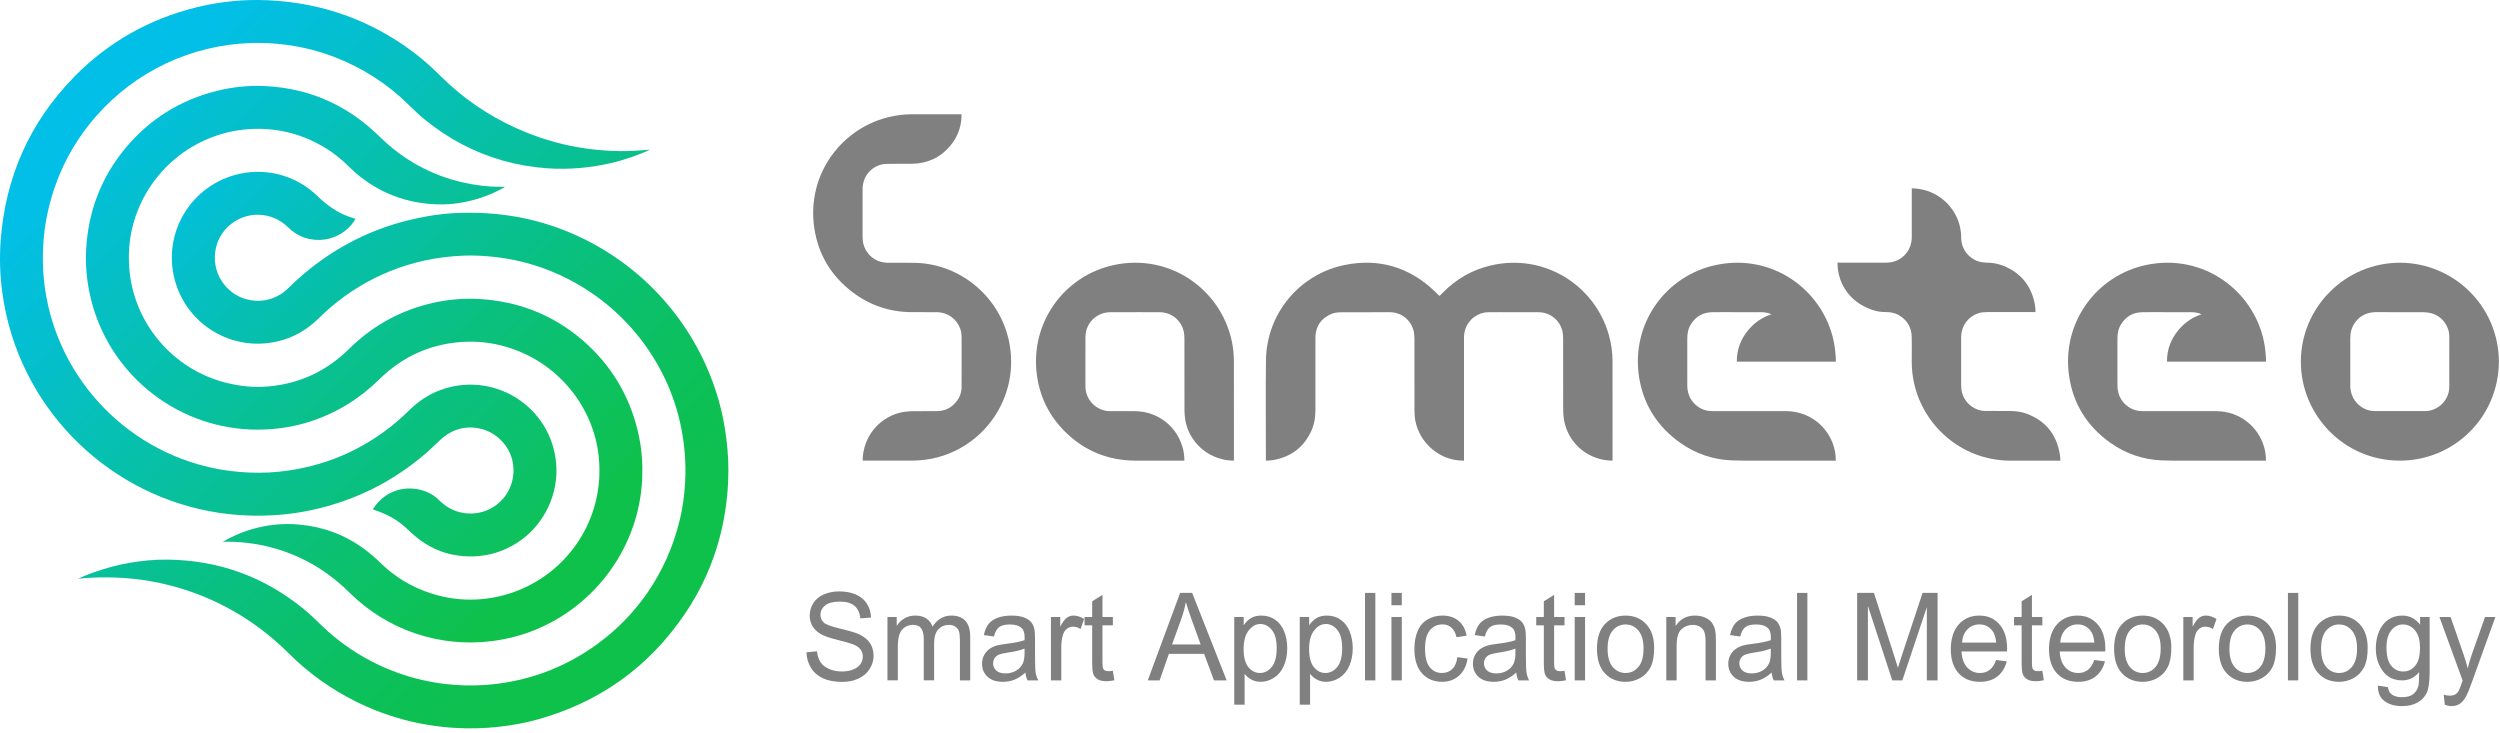 <svg width="372" height="109" viewBox="0 0 372 109" fill="none" xmlns="http://www.w3.org/2000/svg">
<path d="M44.505 78.055C48.063 78.37 51.29 79.553 54.186 81.686C55.018 82.292 55.802 82.964 56.535 83.685C58.746 85.862 61.32 87.413 64.281 88.339C66.409 89.004 68.585 89.309 70.81 89.207C79.568 88.801 86.582 82.706 88.6 74.805C89.174 72.559 89.329 70.263 89.091 67.958C88.345 60.73 83.333 54.322 76.144 51.872C74.018 51.148 71.828 50.787 69.582 50.847C64.472 50.982 60.076 52.871 56.437 56.449C53.632 59.206 50.411 61.255 46.696 62.546C44.683 63.245 42.644 63.66 40.517 63.84C28.846 64.826 18.329 57.841 14.406 47.343C13.701 45.459 13.228 43.528 12.979 41.531C12.793 40.03 12.732 38.526 12.821 37.019C13.153 31.407 15.06 26.383 18.654 22.056C22.233 17.748 26.788 14.897 32.224 13.532C34.613 12.932 37.061 12.688 39.523 12.813C46.115 13.149 51.762 15.683 56.461 20.307C60.031 23.819 64.225 26.121 69.113 27.199C70.856 27.584 72.606 27.799 74.394 27.791C74.576 27.791 74.975 27.793 75.159 27.798C74.988 27.904 74.796 28.013 74.705 28.063C73.337 28.823 71.894 29.378 70.383 29.779C68.466 30.286 66.533 30.505 64.553 30.389C59.788 30.124 55.514 28.304 52.025 24.899C50.804 23.664 49.45 22.603 47.942 21.735C45.766 20.481 43.4 19.652 40.91 19.333C30.709 18.028 21.902 24.706 19.688 33.877C19.211 35.853 19.084 37.865 19.237 39.9C19.851 48.059 25.712 54.99 33.703 56.972C35.728 57.474 37.782 57.685 39.865 57.508C44.573 57.109 48.591 55.226 51.947 51.911C55.21 48.689 59.048 46.47 63.482 45.301C66.048 44.623 68.658 44.338 71.311 44.49C77.554 44.849 83.014 47.142 87.566 51.419C91.498 55.116 94 59.697 95.09 64.984C95.517 67.055 95.65 69.134 95.557 71.251C95.119 81.18 88.817 89.937 79.72 93.688C77.588 94.567 75.395 95.127 73.106 95.408C65.343 96.361 57.609 93.736 52.04 88.212C49.804 85.995 47.285 84.196 44.417 82.895C42.19 81.886 38.374 80.52 33.158 80.609C38.188 77.705 42.691 77.893 44.507 78.054L44.505 78.055Z" fill="url(#paint0_linear_4962_9775)"/>
<path d="M49.342 30.907C48.601 30.408 47.916 29.838 47.277 29.212C43.936 25.94 39.213 24.818 34.862 26.064C28.204 27.969 24.26 34.772 25.968 41.502C27.674 48.221 34.42 52.384 41.257 50.808C43.599 50.269 45.607 49.127 47.332 47.455C47.958 46.847 48.588 46.24 49.254 45.677C51.974 43.379 54.909 41.617 58.03 40.355C61.46 38.967 65.118 38.185 69.026 38.038C70.431 37.984 71.832 38.055 73.231 38.195C74.783 38.35 76.327 38.614 77.84 38.994C81.524 39.92 85.013 41.515 88.124 43.657C92.034 46.349 95.353 49.907 97.767 54.106C100.133 58.221 101.484 62.638 101.883 67.366C102.012 68.885 102.032 70.398 101.936 71.923C101.82 73.739 101.588 75.565 101.158 77.331C100.18 81.362 98.562 84.967 96.35 88.178C94.351 91.078 91.871 93.659 88.842 95.862C83.848 99.492 78.163 101.534 71.98 101.935C70.083 102.058 68.16 102.002 66.267 101.779C63.878 101.499 61.548 100.956 59.283 100.149C54.814 98.553 50.882 96.066 47.503 92.732C46.735 91.974 45.948 91.239 45.11 90.558C39.223 85.774 32.503 83.363 24.921 83.271C23 83.248 21.109 83.433 19.215 83.759C16.673 84.198 13.629 85.164 11.611 86.114C15.607 85.693 19.518 85.98 22.277 86.46C26.285 87.157 30.089 88.445 33.687 90.35C37.131 92.174 40.212 94.473 42.971 97.227C45.891 100.141 49.21 102.519 52.9 104.362C57.491 106.653 62.364 107.96 67.479 108.298C69.737 108.447 71.997 108.396 74.249 108.143C76.072 107.94 77.876 107.632 79.645 107.155C89.093 104.605 96.608 99.276 102.044 91.141C105.98 85.253 108.027 78.701 108.35 71.63C108.446 69.523 108.346 67.406 108.087 65.31C107.851 63.403 107.496 61.552 106.977 59.703C104.159 49.658 97.379 41.202 88.208 36.24C82.59 33.2 76.591 31.704 70.206 31.659C68.853 31.649 67.491 31.694 66.144 31.826C64.387 31.997 62.694 32.315 60.954 32.731C54.917 34.177 49.191 37.092 44.038 41.782C42.948 42.774 42.294 43.667 40.821 44.272C39.68 44.741 38.323 44.954 36.706 44.538C33.687 43.76 31.302 40.578 32.134 36.878C32.902 33.466 36.392 31.316 39.792 32.12C40.991 32.403 42.029 32.999 42.907 33.857C44.054 34.978 45.42 35.601 47.026 35.691C49.767 35.845 51.919 34.288 52.908 32.566C51.955 32.245 51.059 32.063 49.342 30.906V30.907Z" fill="url(#paint1_linear_4962_9775)"/>
<path d="M55.473 75.794C58.083 71.657 63.15 72.089 65.427 74.512C66.38 75.424 67.472 76.053 68.773 76.297C72.23 76.947 75.358 74.814 76.189 71.683C76.573 70.233 76.449 68.747 75.892 67.461C75.155 65.756 73.491 64.195 71.3 63.747C69.195 63.316 67.176 63.911 65.532 65.441C64.831 66.094 64.156 66.776 63.431 67.402C58.417 71.728 52.662 74.576 46.181 75.939C43.154 76.575 40.09 76.813 36.996 76.711C20.714 76.176 6.586 65.286 1.746 49.863C1.094 47.785 0.63 45.663 0.338 43.503C-0.005 40.965 -0.089 38.414 0.095 35.864C0.782 26.408 4.394 18.231 11.02 11.451C16.083 6.272 22.192 2.834 29.225 1.089C30.988 0.652 32.789 0.354 34.597 0.173C36.372 -0.005 38.134 -0.04 39.913 0.042C47.886 0.406 55.13 2.977 61.52 7.769C63.002 8.881 64.348 10.113 65.663 11.416C68.92 14.641 72.624 17.172 76.798 19.06C79.775 20.407 82.864 21.372 86.085 21.928C88.097 22.274 90.123 22.449 92.162 22.485C93.377 22.507 95.145 22.418 96.725 22.263C95.524 22.891 92.728 23.856 91.024 24.245C87.892 24.962 84.683 25.272 81.454 25.044C76.864 24.72 72.627 23.511 68.719 21.453C66.783 20.434 64.934 19.207 63.171 17.759C62.35 17.086 61.582 16.356 60.826 15.611C57.637 12.467 53.936 10.084 49.755 8.481C47.412 7.584 45.004 6.977 42.515 6.658C40.848 6.444 39.179 6.345 37.499 6.395C28.405 6.662 20.138 10.656 14.336 17.254C10.761 21.319 8.375 26.015 7.166 31.294C6.582 33.842 6.337 36.433 6.384 39.048C6.64 53.105 16.17 65.234 29.444 69.082C31.488 69.674 33.569 70.058 35.691 70.23C37.659 70.388 39.626 70.39 41.587 70.182C48.155 69.487 53.996 67.01 59.046 62.748C59.739 62.163 60.382 61.537 61.034 60.907C62.802 59.201 64.856 58.052 67.26 57.532C73.845 56.106 80.339 59.978 82.253 66.315C83.661 70.977 82.268 75.692 79.239 78.88C78.176 80 76.178 81.626 73.291 82.381C71.573 82.83 69.539 82.99 67.203 82.498C65.021 82.038 62.933 80.92 61.089 79.172C59.972 78.115 58.633 76.817 55.471 75.793L55.473 75.794Z" fill="url(#paint2_linear_4962_9775)"/>
<path d="M239.95 68.544C239.619 68.544 239.139 68.512 238.774 68.451C235.152 67.84 233.008 64.957 232.681 62.177C232.633 61.762 232.602 61.343 232.602 60.925C232.596 57.413 232.602 53.902 232.594 50.39C232.594 50.033 232.578 49.667 232.498 49.323C232.116 47.649 230.68 46.484 228.966 46.46C227.61 46.442 226.251 46.455 224.895 46.455C223.757 46.455 222.596 46.44 221.459 46.46C219.869 46.489 218.486 47.544 218.016 49.061C217.891 49.463 217.841 49.876 217.843 50.3C217.847 51.417 217.843 52.535 217.843 53.652C217.843 58.361 217.843 63.07 217.843 67.779C217.843 67.999 217.843 68.285 217.843 68.546C216.699 68.546 215.808 68.323 215.07 68.021C212.785 67.087 211.048 65.014 210.596 62.566C210.496 62.03 210.472 61.497 210.472 60.957C210.472 57.465 210.472 53.974 210.469 50.481C210.469 50.183 210.446 49.884 210.411 49.588C210.225 48.067 208.919 46.523 206.905 46.457C206.826 46.454 206.745 46.455 206.666 46.455C204.31 46.455 201.903 46.475 199.548 46.469C199.021 46.469 198.507 46.535 198.028 46.748C196.609 47.385 195.824 48.475 195.739 50.044C195.726 50.263 195.734 50.483 195.734 50.703C195.734 54.154 195.734 57.606 195.734 61.058C195.734 62.191 195.534 63.285 195.036 64.306C193.906 66.619 192.068 67.973 189.54 68.439C189.178 68.506 188.764 68.544 188.364 68.546C188.364 68.419 188.364 68.229 188.364 68.114C188.364 63.285 188.319 58.456 188.374 53.628C188.455 46.559 193.473 40.769 200.08 39.431C205.259 38.382 209.795 39.772 213.605 43.458C213.791 43.638 213.971 43.824 214.17 44.026C214.362 43.942 214.469 43.769 214.602 43.632C216.644 41.533 219.08 40.121 221.943 39.474C229.811 37.696 237.279 42.428 239.384 49.797C239.753 51.091 239.941 52.413 239.944 53.754C239.954 58.523 239.948 63.293 239.948 68.061C239.948 68.18 239.948 68.369 239.948 68.546L239.95 68.544Z" fill="#808080"/>
<path d="M128.364 68.544C128.355 68.223 128.407 67.631 128.483 67.227C129.139 63.735 131.936 61.622 134.646 61.271C135.041 61.221 135.44 61.187 135.838 61.183C137.056 61.171 138.274 61.195 139.491 61.172C140.658 61.151 141.607 60.652 142.326 59.735C142.822 59.104 143.081 58.38 143.084 57.573C143.087 56.715 143.087 55.857 143.087 55C143.087 53.424 143.085 51.847 143.087 50.271C143.087 49.809 143.041 49.356 142.886 48.917C142.37 47.466 141.014 46.478 139.46 46.457C138.183 46.439 136.905 46.46 135.628 46.449C132.369 46.422 129.422 45.436 126.834 43.459C123.695 41.061 121.769 37.893 121.176 33.992C119.933 25.82 125.422 18.838 132.663 17.328C133.623 17.129 134.591 17.005 135.572 17.004C137.887 16.998 140.203 17.001 142.517 17.001C142.674 17.001 142.892 17.001 143.079 17.001C143.079 17.14 143.076 17.263 143.072 17.374C143.003 19.005 142.441 20.454 141.393 21.699C139.905 23.469 137.979 24.339 135.674 24.371C134.517 24.387 133.358 24.367 132.201 24.381C131.844 24.385 131.478 24.406 131.135 24.493C129.52 24.905 128.43 26.281 128.358 27.978C128.343 28.336 128.353 28.696 128.353 29.056C128.353 31.091 128.355 33.126 128.352 35.161C128.352 35.583 128.39 35.998 128.501 36.404C128.858 37.702 130.067 39.054 132.059 39.096C132.639 39.108 133.216 39.096 133.796 39.099C134.654 39.103 135.512 39.088 136.37 39.118C143.023 39.355 148.771 44.215 150.145 50.794C151.752 58.497 147.043 66.05 139.488 68.056C138.245 68.386 136.98 68.537 135.698 68.541C133.469 68.541 128.638 68.541 128.363 68.541L128.364 68.544Z" fill="#808080"/>
<path d="M176.232 68.544C176.232 68.544 171.188 68.544 168.921 68.544C164.837 68.512 161.317 67.078 158.429 64.186C156.128 61.884 154.747 59.1 154.298 55.872C153.208 48.067 158.345 40.995 165.784 39.426C174.071 37.681 181.589 43.018 183.277 50.686C183.508 51.742 183.604 52.814 183.604 53.893C183.604 58.561 183.61 67.736 183.61 68.543C183.21 68.549 182.78 68.509 182.411 68.447C178.882 67.837 176.723 65.053 176.344 62.325C176.284 61.892 176.249 61.451 176.249 61.015C176.241 57.485 176.248 53.953 176.241 50.422C176.241 50.085 176.228 49.741 176.159 49.413C175.804 47.684 174.347 46.474 172.583 46.459C170.627 46.442 168.671 46.454 166.715 46.454C166.217 46.454 165.717 46.449 165.218 46.456C163.141 46.483 161.532 48.07 161.517 50.14C161.5 52.594 161.511 55.047 161.514 57.501C161.517 59.587 163.249 61.2 165.221 61.181C166.439 61.171 167.656 61.174 168.874 61.181C172.353 61.204 175.275 63.535 176.059 66.919C176.174 67.421 176.234 67.954 176.234 68.544H176.232Z" fill="#808080"/>
<path d="M273.164 68.544C273.124 68.544 261.208 68.544 261.208 68.544C259.991 68.543 258.772 68.556 257.557 68.499C254.775 68.367 252.238 67.474 249.976 65.86C246.575 63.433 244.499 60.142 243.881 56.012C242.7 48.102 247.886 41.007 255.328 39.431C263.805 37.635 271.292 43.225 272.857 50.785C273.023 51.588 273.113 52.399 273.167 53.215C273.179 53.39 273.174 53.626 273.171 53.818H258.433C258.444 51.85 259.09 50.428 260.067 49.209C260.843 48.241 261.993 47.271 263.584 46.765C263.139 46.548 262.539 46.452 262.055 46.452C260.837 46.452 259.621 46.452 258.403 46.452C257.185 46.452 255.967 46.436 254.75 46.457C253.416 46.481 252.375 47.068 251.645 48.186C251.217 48.841 251.067 49.576 251.067 50.35C251.07 52.225 251.067 54.102 251.067 55.977C251.067 56.475 251.057 56.975 251.07 57.474C251.107 58.728 251.607 59.751 252.631 60.492C253.282 60.963 254.016 61.181 254.82 61.178C256.596 61.172 258.374 61.178 260.15 61.178C262.046 61.178 263.943 61.169 265.839 61.181C269.142 61.203 272.002 63.38 272.897 66.546C273.071 67.16 273.179 67.867 273.164 68.543V68.544Z" fill="#808080"/>
<path d="M337.172 68.544C337.127 68.544 325.216 68.544 325.216 68.544C324 68.543 322.78 68.556 321.565 68.499C318.783 68.367 316.247 67.474 313.984 65.86C310.583 63.433 308.507 60.142 307.89 56.012C306.708 48.102 311.894 41.007 319.337 39.431C327.814 37.635 335.3 43.225 336.866 50.785C337.032 51.588 337.122 52.399 337.175 53.215C337.188 53.39 337.183 53.626 337.18 53.818H322.442C322.453 51.85 323.099 50.428 324.076 49.209C324.852 48.241 326.001 47.271 327.593 46.765C327.148 46.548 326.547 46.452 326.064 46.452C324.846 46.452 323.629 46.452 322.411 46.452C321.193 46.452 319.975 46.436 318.759 46.457C317.425 46.481 316.384 47.068 315.654 48.186C315.225 48.841 315.076 49.576 315.076 50.35C315.079 52.225 315.076 54.102 315.076 55.977C315.076 56.475 315.065 56.975 315.079 57.474C315.116 58.728 315.616 59.751 316.64 60.492C317.291 60.963 318.024 61.181 318.829 61.178C320.605 61.172 322.382 61.178 324.158 61.178C326.055 61.178 327.951 61.169 329.847 61.181C333.151 61.203 336.011 63.38 336.905 66.546C337.079 67.16 337.188 67.867 337.172 68.543V68.544Z" fill="#808080"/>
<path d="M273.418 39.08C273.921 39.08 278.446 39.077 280.581 39.082C281.025 39.082 281.458 39.038 281.88 38.904C283.371 38.432 284.397 37.085 284.467 35.507C284.475 35.327 284.472 35.147 284.472 34.969C284.472 32.894 284.472 30.82 284.472 28.743C284.472 28.528 284.472 28.021 284.472 28.021C284.861 28.028 285.171 28.054 285.482 28.099C288.876 28.579 291.519 31.344 291.804 34.779C291.816 34.926 291.815 35.074 291.815 35.221C291.818 36.468 292.266 37.539 293.329 38.352C293.964 38.838 294.755 39.067 295.557 39.076C296.455 39.085 297.327 39.228 298.155 39.57C300.74 40.634 302.28 42.558 302.788 45.301C302.852 45.648 302.888 46.065 302.882 46.431C302.621 46.431 297.978 46.426 295.882 46.431C295.623 46.431 295.364 46.448 295.106 46.469C293.649 46.585 291.943 47.812 291.824 50.014C291.818 50.132 291.819 50.253 291.819 50.373C291.819 52.667 291.821 54.962 291.818 57.258C291.818 57.68 291.858 58.094 291.975 58.5C292.457 60.157 293.97 61.143 295.373 61.149C296.591 61.154 297.809 61.151 299.025 61.155C299.888 61.158 300.742 61.255 301.554 61.556C304.367 62.599 306.006 64.616 306.497 67.566C306.545 67.855 306.596 68.543 306.596 68.543H298.792C291.716 68.345 286.252 63.302 284.839 57.119C284.594 56.046 284.464 54.959 284.469 53.856C284.473 52.62 284.486 51.382 284.464 50.146C284.44 48.792 283.853 47.731 282.71 46.994C282.057 46.573 281.322 46.425 280.553 46.431C279.883 46.436 279.214 46.327 278.581 46.106C277.144 45.603 276.008 44.846 275.155 43.852C273.376 41.777 273.437 39.548 273.417 39.083L273.418 39.08Z" fill="#808080"/>
<path d="M371.834 53.84C371.783 62.069 365.159 68.569 357.063 68.543C348.679 68.517 342.335 61.652 342.366 53.771C342.396 45.74 348.957 39.068 357.162 39.096C365.023 39.121 371.798 45.457 371.836 53.84H371.834ZM357.081 61.172V61.168C358.357 61.168 359.635 61.178 360.91 61.165C362.81 61.146 364.446 59.515 364.452 57.585C364.461 55.073 364.455 52.562 364.453 50.05C364.453 48.568 363.42 47.074 361.848 46.629C361.45 46.517 361.025 46.459 360.612 46.456C358.258 46.439 355.906 46.448 353.552 46.448C353.473 46.448 353.392 46.448 353.313 46.452C351.36 46.556 350.243 47.881 349.89 49.079C349.765 49.503 349.721 49.936 349.723 50.378C349.727 52.67 349.724 54.963 349.724 57.254C349.724 57.373 349.723 57.494 349.727 57.613C349.796 59.123 350.741 60.424 352.142 60.95C352.599 61.12 353.069 61.171 353.551 61.169C354.727 61.168 355.904 61.169 357.081 61.169V61.172Z" fill="#808080"/>
<path d="M120 97.058L121.566 96.916C121.64 97.567 121.813 98.102 122.084 98.519C122.355 98.936 122.776 99.273 123.346 99.531C123.916 99.788 124.558 99.916 125.271 99.916C125.904 99.916 126.464 99.819 126.948 99.624C127.433 99.428 127.794 99.16 128.031 98.82C128.267 98.48 128.386 98.108 128.386 97.706C128.386 97.303 128.271 96.941 128.044 96.636C127.816 96.331 127.439 96.075 126.915 95.868C126.578 95.732 125.834 95.52 124.681 95.232C123.529 94.945 122.723 94.674 122.261 94.419C121.662 94.093 121.215 93.689 120.922 93.207C120.628 92.724 120.482 92.184 120.482 91.587C120.482 90.93 120.662 90.316 121.021 89.744C121.381 89.172 121.906 88.739 122.596 88.444C123.287 88.148 124.053 88 124.898 88C125.828 88 126.648 88.156 127.358 88.466C128.069 88.778 128.614 89.235 128.997 89.838C129.38 90.442 129.584 91.127 129.613 91.89L128.021 92.015C127.936 91.192 127.646 90.57 127.153 90.151C126.659 89.73 125.93 89.52 124.967 89.52C124.003 89.52 123.232 89.71 122.771 90.093C122.313 90.474 122.082 90.936 122.082 91.474C122.082 91.942 122.245 92.326 122.57 92.628C122.889 92.93 123.724 93.239 125.073 93.556C126.422 93.874 127.348 94.15 127.849 94.387C128.579 94.736 129.119 95.18 129.467 95.715C129.814 96.25 129.988 96.868 129.988 97.567C129.988 98.267 129.797 98.913 129.415 99.526C129.032 100.139 128.483 100.616 127.768 100.956C127.052 101.296 126.247 101.467 125.351 101.467C124.215 101.467 123.264 101.294 122.497 100.951C121.73 100.608 121.128 100.092 120.692 99.401C120.256 98.71 120.026 97.932 120.003 97.061L120 97.058Z" fill="#808080"/>
<path d="M132.055 101.241V91.809H133.433V93.133C133.718 92.671 134.098 92.299 134.57 92.018C135.043 91.738 135.583 91.596 136.188 91.596C136.86 91.596 137.412 91.741 137.843 92.031C138.273 92.32 138.578 92.726 138.755 93.247C139.473 92.146 140.409 91.595 141.561 91.595C142.462 91.595 143.156 91.854 143.641 92.372C144.125 92.89 144.368 93.688 144.368 94.765V101.24H142.836V95.299C142.836 94.66 142.785 94.2 142.686 93.918C142.587 93.637 142.406 93.41 142.144 93.238C141.881 93.066 141.574 92.98 141.22 92.98C140.581 92.98 140.051 93.201 139.628 93.642C139.206 94.082 138.996 94.79 138.996 95.759V101.238H137.456V95.11C137.456 94.4 137.331 93.866 137.08 93.511C136.828 93.156 136.418 92.977 135.848 92.977C135.415 92.977 135.014 93.096 134.645 93.332C134.278 93.569 134.011 93.916 133.845 94.372C133.679 94.828 133.596 95.485 133.596 96.343V101.237H132.057L132.055 101.241Z" fill="#808080"/>
<path d="M152.581 100.078C152.011 100.581 151.462 100.936 150.935 101.144C150.407 101.351 149.84 101.454 149.237 101.454C148.238 101.454 147.471 101.201 146.935 100.695C146.398 100.189 146.13 99.543 146.13 98.755C146.13 98.293 146.231 97.871 146.433 97.49C146.636 97.108 146.901 96.802 147.229 96.57C147.557 96.34 147.926 96.165 148.337 96.046C148.639 95.964 149.096 95.883 149.706 95.807C150.95 95.653 151.865 95.47 152.453 95.256C152.459 95.037 152.462 94.898 152.462 94.838C152.462 94.188 152.318 93.729 152.026 93.462C151.633 93.101 151.048 92.921 150.272 92.921C149.548 92.921 149.013 93.052 148.668 93.316C148.324 93.579 148.067 94.046 147.903 94.715L146.397 94.502C146.534 93.832 146.76 93.293 147.072 92.881C147.386 92.47 147.839 92.153 148.432 91.931C149.025 91.709 149.712 91.599 150.494 91.599C151.276 91.599 151.9 91.694 152.385 91.883C152.869 92.072 153.226 92.311 153.455 92.598C153.683 92.884 153.842 93.247 153.933 93.686C153.985 93.959 154.011 94.45 154.011 95.16V97.291C154.011 98.778 154.043 99.717 154.11 100.111C154.176 100.505 154.305 100.883 154.499 101.244H152.891C152.731 100.913 152.629 100.525 152.583 100.081L152.581 100.078ZM152.453 96.508C151.894 96.744 151.055 96.945 149.938 97.111C149.305 97.206 148.857 97.313 148.595 97.432C148.333 97.55 148.13 97.723 147.988 97.951C147.845 98.18 147.775 98.433 147.775 98.71C147.775 99.137 147.93 99.493 148.241 99.776C148.552 100.06 149.007 100.203 149.606 100.203C150.205 100.203 150.726 100.069 151.188 99.799C151.65 99.529 151.99 99.162 152.206 98.694C152.371 98.332 152.455 97.8 152.455 97.095V96.509L152.453 96.508Z" fill="#808080"/>
<path d="M156.38 101.241V91.809H157.766V93.239C158.119 92.57 158.446 92.13 158.746 91.916C159.045 91.703 159.376 91.596 159.734 91.596C160.252 91.596 160.781 91.768 161.316 92.111L160.786 93.595C160.409 93.364 160.033 93.249 159.656 93.249C159.319 93.249 159.017 93.354 158.749 93.564C158.481 93.775 158.29 94.066 158.176 94.439C158.005 95.008 157.92 95.63 157.92 96.303V101.241H156.38Z" fill="#808080"/>
<path d="M165.595 99.811L165.818 101.223C165.385 101.317 164.996 101.365 164.655 101.365C164.095 101.365 163.662 101.273 163.354 101.089C163.046 100.906 162.83 100.663 162.703 100.365C162.578 100.066 162.516 99.436 162.516 98.477V93.052H161.386V91.808H162.516V89.473L164.048 88.514V91.808H165.597V93.052H164.048V98.567C164.048 99.023 164.075 99.316 164.129 99.447C164.182 99.576 164.272 99.68 164.394 99.758C164.516 99.834 164.693 99.874 164.92 99.874C165.091 99.874 165.316 99.852 165.595 99.811Z" fill="#808080"/>
<path d="M170.787 101.241L175.605 88.223H177.393L182.527 101.241H180.637L179.173 97.297H173.928L172.55 101.241H170.787ZM174.406 95.895H178.658L177.348 92.29C176.949 91.195 176.652 90.294 176.458 89.59C176.298 90.425 176.073 91.253 175.783 92.076L174.405 95.895H174.406Z" fill="#808080"/>
<path d="M183.656 104.855V91.809H185.059V93.035C185.39 92.555 185.763 92.197 186.179 91.956C186.596 91.716 187.1 91.596 187.693 91.596C188.469 91.596 189.154 91.803 189.747 92.218C190.34 92.633 190.788 93.217 191.09 93.973C191.391 94.727 191.542 95.555 191.542 96.454C191.542 97.419 191.376 98.288 191.042 99.061C190.708 99.834 190.224 100.426 189.588 100.837C188.952 101.249 188.283 101.454 187.582 101.454C187.068 101.454 186.608 101.342 186.201 101.118C185.792 100.892 185.458 100.608 185.196 100.265V104.857H183.656V104.855ZM185.051 96.579C185.051 97.793 185.288 98.691 185.762 99.27C186.236 99.851 186.809 100.14 187.481 100.14C188.153 100.14 188.751 99.84 189.239 99.24C189.727 98.639 189.971 97.707 189.971 96.447C189.971 95.186 189.733 94.345 189.256 93.747C188.78 93.15 188.21 92.851 187.548 92.851C186.887 92.851 186.312 93.169 185.807 93.805C185.303 94.442 185.05 95.366 185.05 96.581L185.051 96.579Z" fill="#808080"/>
<path d="M193.401 104.855V91.809H194.803V93.035C195.134 92.555 195.507 92.197 195.923 91.956C196.34 91.716 196.844 91.596 197.437 91.596C198.213 91.596 198.898 91.803 199.491 92.218C200.084 92.633 200.532 93.217 200.834 93.973C201.135 94.727 201.286 95.555 201.286 96.454C201.286 97.419 201.12 98.288 200.786 99.061C200.452 99.834 199.968 100.426 199.332 100.837C198.696 101.249 198.027 101.454 197.326 101.454C196.812 101.454 196.352 101.342 195.945 101.118C195.536 100.892 195.202 100.608 194.94 100.265V104.857H193.401V104.855ZM194.795 96.579C194.795 97.793 195.032 98.691 195.506 99.27C195.98 99.851 196.553 100.14 197.225 100.14C197.898 100.14 198.495 99.84 198.983 99.24C199.471 98.639 199.715 97.707 199.715 96.447C199.715 95.186 199.477 94.345 199 93.747C198.524 93.15 197.954 92.851 197.292 92.851C196.631 92.851 196.056 93.169 195.551 93.805C195.047 94.442 194.794 95.366 194.794 96.581L194.795 96.579Z" fill="#808080"/>
<path d="M203.113 101.241V88.223H204.652V101.241H203.113Z" fill="#808080"/>
<path d="M207.047 90.061V88.223H208.587V90.061H207.047ZM207.047 101.241V91.809H208.587V101.241H207.047Z" fill="#808080"/>
<path d="M216.861 97.787L218.375 97.991C218.209 99.075 217.787 99.922 217.105 100.535C216.424 101.148 215.587 101.454 214.594 101.454C213.351 101.454 212.352 101.032 211.596 100.189C210.84 99.346 210.462 98.136 210.462 96.561C210.462 95.543 210.625 94.651 210.95 93.887C211.274 93.124 211.77 92.55 212.434 92.169C213.099 91.788 213.822 91.596 214.604 91.596C215.59 91.596 216.398 91.855 217.024 92.374C217.652 92.892 218.053 93.627 218.23 94.581L216.733 94.82C216.59 94.186 216.338 93.71 215.976 93.39C215.613 93.07 215.175 92.91 214.662 92.91C213.886 92.91 213.256 93.198 212.771 93.776C212.287 94.354 212.044 95.267 212.044 96.515C212.044 97.764 212.277 98.703 212.745 99.278C213.213 99.852 213.823 100.139 214.576 100.139C215.181 100.139 215.686 99.947 216.09 99.561C216.495 99.177 216.752 98.584 216.86 97.785L216.861 97.787Z" fill="#808080"/>
<path d="M225.622 100.078C225.052 100.581 224.503 100.936 223.976 101.144C223.448 101.351 222.881 101.454 222.278 101.454C221.279 101.454 220.512 101.201 219.976 100.695C219.439 100.189 219.171 99.543 219.171 98.755C219.171 98.293 219.271 97.871 219.474 97.49C219.677 97.108 219.942 96.802 220.27 96.57C220.598 96.34 220.967 96.165 221.378 96.046C221.68 95.964 222.137 95.883 222.747 95.807C223.991 95.653 224.906 95.47 225.494 95.256C225.5 95.037 225.503 94.898 225.503 94.838C225.503 94.188 225.358 93.729 225.067 93.462C224.674 93.101 224.089 92.921 223.313 92.921C222.589 92.921 222.053 93.052 221.709 93.316C221.364 93.579 221.108 94.046 220.944 94.715L219.438 94.502C219.575 93.832 219.8 93.293 220.113 92.881C220.427 92.47 220.88 92.153 221.473 91.931C222.066 91.709 222.753 91.599 223.535 91.599C224.317 91.599 224.941 91.694 225.425 91.883C225.91 92.072 226.267 92.311 226.496 92.598C226.724 92.884 226.883 93.247 226.974 93.686C227.026 93.959 227.052 94.45 227.052 95.16V97.291C227.052 98.778 227.084 99.717 227.151 100.111C227.217 100.505 227.346 100.883 227.54 101.244H225.932C225.771 100.913 225.669 100.525 225.624 100.081L225.622 100.078ZM225.494 96.508C224.935 96.744 224.096 96.945 222.979 97.111C222.346 97.206 221.898 97.313 221.636 97.432C221.374 97.55 221.171 97.723 221.029 97.951C220.886 98.18 220.816 98.433 220.816 98.71C220.816 99.137 220.971 99.493 221.282 99.776C221.593 100.06 222.047 100.203 222.646 100.203C223.246 100.203 223.767 100.069 224.229 99.799C224.691 99.529 225.031 99.162 225.247 98.694C225.412 98.332 225.496 97.8 225.496 97.095V96.509L225.494 96.508Z" fill="#808080"/>
<path d="M232.801 99.811L233.023 101.223C232.59 101.317 232.201 101.365 231.86 101.365C231.301 101.365 230.868 101.273 230.56 101.089C230.252 100.906 230.035 100.663 229.909 100.365C229.784 100.066 229.721 99.436 229.721 98.477V93.052H228.592V91.808H229.721V89.473L231.253 88.514V91.808H232.802V93.052H231.253V98.567C231.253 99.023 231.281 99.316 231.334 99.447C231.387 99.576 231.477 99.68 231.599 99.758C231.721 99.834 231.898 99.874 232.125 99.874C232.296 99.874 232.522 99.852 232.801 99.811Z" fill="#808080"/>
<path d="M234.316 90.061V88.223H235.856V90.061H234.316ZM234.316 101.241V91.809H235.856V101.241H234.316Z" fill="#808080"/>
<path d="M237.627 96.526C237.627 94.779 238.095 93.486 239.029 92.645C239.811 91.947 240.763 91.598 241.888 91.598C243.136 91.598 244.157 92.023 244.95 92.872C245.743 93.721 246.139 94.895 246.139 96.393C246.139 97.607 245.964 98.561 245.613 99.258C245.263 99.953 244.752 100.494 244.081 100.878C243.41 101.262 242.679 101.456 241.886 101.456C240.615 101.456 239.586 101.032 238.802 100.186C238.017 99.34 237.625 98.121 237.625 96.528L237.627 96.526ZM239.209 96.526C239.209 97.733 239.462 98.639 239.971 99.24C240.479 99.84 241.118 100.14 241.888 100.14C242.657 100.14 243.289 99.839 243.796 99.235C244.304 98.631 244.558 97.71 244.558 96.473C244.558 95.306 244.304 94.422 243.793 93.822C243.282 93.221 242.648 92.921 241.889 92.921C241.13 92.921 240.481 93.22 239.973 93.817C239.465 94.415 239.211 95.317 239.211 96.526H239.209Z" fill="#808080"/>
<path d="M247.944 101.241V91.809H249.33V93.151C249.997 92.114 250.961 91.596 252.222 91.596C252.769 91.596 253.272 91.698 253.732 91.903C254.191 92.107 254.536 92.375 254.763 92.706C254.991 93.038 255.15 93.431 255.241 93.887C255.298 94.183 255.327 94.701 255.327 95.441V101.24H253.787V95.503C253.787 94.852 253.728 94.364 253.607 94.043C253.487 93.72 253.275 93.462 252.97 93.27C252.665 93.078 252.307 92.982 251.897 92.982C251.241 92.982 250.674 93.198 250.199 93.63C249.723 94.061 249.484 94.881 249.484 96.09V101.241H247.944Z" fill="#808080"/>
<path d="M263.62 100.078C263.049 100.581 262.501 100.936 261.973 101.144C261.446 101.351 260.879 101.454 260.275 101.454C259.277 101.454 258.51 101.201 257.973 100.695C257.437 100.189 257.168 99.543 257.168 98.755C257.168 98.293 257.269 97.871 257.472 97.49C257.674 97.108 257.94 96.802 258.267 96.57C258.595 96.34 258.964 96.165 259.376 96.046C259.678 95.964 260.135 95.883 260.745 95.807C261.989 95.653 262.903 95.47 263.492 95.256C263.498 95.037 263.501 94.898 263.501 94.838C263.501 94.188 263.356 93.729 263.065 93.462C262.671 93.101 262.086 92.921 261.31 92.921C260.586 92.921 260.051 93.052 259.706 93.316C259.362 93.579 259.106 94.046 258.941 94.715L257.435 94.502C257.572 93.832 257.798 93.293 258.11 92.881C258.424 92.47 258.877 92.153 259.47 91.931C260.063 91.709 260.751 91.599 261.533 91.599C262.315 91.599 262.938 91.694 263.423 91.883C263.908 92.072 264.264 92.311 264.493 92.598C264.722 92.884 264.88 93.247 264.972 93.686C265.024 93.959 265.05 94.45 265.05 95.16V97.291C265.05 98.778 265.082 99.717 265.149 100.111C265.214 100.505 265.344 100.883 265.537 101.244H263.929C263.769 100.913 263.667 100.525 263.621 100.081L263.62 100.078ZM263.492 96.508C262.932 96.744 262.094 96.945 260.976 97.111C260.344 97.206 259.896 97.313 259.633 97.432C259.371 97.55 259.168 97.723 259.027 97.951C258.883 98.18 258.813 98.433 258.813 98.71C258.813 99.137 258.969 99.493 259.28 99.776C259.591 100.06 260.045 100.203 260.644 100.203C261.243 100.203 261.764 100.069 262.226 99.799C262.688 99.529 263.028 99.162 263.245 98.694C263.409 98.332 263.493 97.8 263.493 97.095V96.509L263.492 96.508Z" fill="#808080"/>
<path d="M267.4 101.241V88.223H268.94V101.241H267.4Z" fill="#808080"/>
<path d="M276.342 101.241V88.223H278.841L281.81 97.441C282.085 98.299 282.285 98.942 282.41 99.368C282.551 98.894 282.774 98.198 283.077 97.281L286.08 88.223H288.314V101.241H286.713V90.345L283.068 101.241H281.571L277.943 90.159V101.241H276.342Z" fill="#808080"/>
<path d="M297.013 98.204L298.605 98.409C298.353 99.374 297.888 100.122 297.21 100.656C296.532 101.189 295.664 101.454 294.609 101.454C293.28 101.454 292.227 101.029 291.448 100.18C290.669 99.331 290.28 98.139 290.28 96.605C290.28 95.072 290.673 93.787 291.462 92.912C292.248 92.035 293.27 91.598 294.524 91.598C295.779 91.598 296.731 92.028 297.501 92.886C298.271 93.744 298.657 94.951 298.657 96.509C298.657 96.604 298.654 96.746 298.648 96.936H291.872C291.928 97.973 292.212 98.765 292.719 99.316C293.227 99.866 293.859 100.142 294.619 100.142C295.183 100.142 295.666 99.988 296.065 99.68C296.465 99.372 296.782 98.881 297.015 98.206L297.013 98.204ZM291.957 95.621H297.03C296.962 94.828 296.768 94.232 296.448 93.835C295.957 93.22 295.321 92.912 294.539 92.912C293.832 92.912 293.238 93.157 292.756 93.648C292.274 94.139 292.007 94.797 291.955 95.619L291.957 95.621Z" fill="#808080"/>
<path d="M303.901 99.811L304.123 101.223C303.69 101.317 303.302 101.365 302.96 101.365C302.401 101.365 301.968 101.273 301.66 101.089C301.352 100.904 301.135 100.663 301.009 100.365C300.884 100.066 300.82 99.436 300.82 98.477V93.052H299.69V91.808H300.82V89.473L302.352 88.514V91.808H303.901V93.052H302.352V98.567C302.352 99.023 302.379 99.316 302.433 99.447C302.488 99.576 302.574 99.68 302.698 99.758C302.82 99.834 302.995 99.874 303.224 99.874C303.395 99.874 303.62 99.852 303.899 99.811H303.901Z" fill="#808080"/>
<path d="M311.627 98.204L313.218 98.409C312.967 99.374 312.502 100.122 311.823 100.656C311.145 101.189 310.277 101.454 309.223 101.454C307.893 101.454 306.84 101.029 306.061 100.18C305.282 99.331 304.893 98.139 304.893 96.605C304.893 95.072 305.286 93.787 306.075 92.912C306.861 92.035 307.883 91.598 309.137 91.598C310.392 91.598 311.345 92.028 312.114 92.886C312.884 93.744 313.27 94.951 313.27 96.509C313.27 96.604 313.267 96.746 313.261 96.936H306.485C306.541 97.973 306.825 98.765 307.332 99.316C307.84 99.866 308.473 100.142 309.232 100.142C309.796 100.142 310.279 99.988 310.678 99.68C311.078 99.372 311.395 98.881 311.628 98.206L311.627 98.204ZM306.57 95.621H311.643C311.575 94.828 311.381 94.232 311.061 93.835C310.57 93.22 309.934 92.912 309.152 92.912C308.445 92.912 307.851 93.157 307.369 93.648C306.887 94.139 306.62 94.797 306.569 95.619L306.57 95.621Z" fill="#808080"/>
<path d="M314.578 96.526C314.578 94.779 315.046 93.486 315.982 92.645C316.764 91.947 317.715 91.598 318.84 91.598C320.089 91.598 321.11 92.023 321.903 92.872C322.695 93.721 323.092 94.895 323.092 96.393C323.092 97.607 322.916 98.561 322.566 99.258C322.215 99.953 321.704 100.494 321.034 100.878C320.363 101.262 319.631 101.456 318.839 101.456C317.567 101.456 316.538 101.032 315.755 100.186C314.97 99.34 314.578 98.121 314.578 96.528V96.526ZM316.16 96.526C316.16 97.733 316.413 98.639 316.922 99.24C317.43 99.84 318.069 100.14 318.839 100.14C319.608 100.14 320.238 99.839 320.747 99.235C321.255 98.631 321.509 97.71 321.509 96.473C321.509 95.306 321.255 94.422 320.744 93.822C320.233 93.221 319.599 92.921 318.84 92.921C318.081 92.921 317.431 93.22 316.924 93.817C316.416 94.415 316.162 95.317 316.162 96.526H316.16Z" fill="#808080"/>
<path d="M324.88 101.241V91.809H326.265V93.239C326.619 92.57 326.945 92.13 327.246 91.916C327.544 91.703 327.874 91.596 328.233 91.596C328.752 91.596 329.281 91.768 329.816 92.111L329.285 93.595C328.909 93.364 328.532 93.249 328.156 93.249C327.819 93.249 327.517 93.354 327.249 93.564C326.98 93.775 326.79 94.066 326.676 94.439C326.505 95.008 326.419 95.63 326.419 96.303V101.241H324.88Z" fill="#808080"/>
<path d="M330.159 96.526C330.159 94.779 330.627 93.486 331.563 92.645C332.345 91.947 333.296 91.598 334.421 91.598C335.67 91.598 336.691 92.023 337.484 92.872C338.276 93.721 338.673 94.895 338.673 96.393C338.673 97.607 338.497 98.561 338.147 99.258C337.796 99.953 337.285 100.494 336.615 100.878C335.944 101.262 335.212 101.456 334.42 101.456C333.148 101.456 332.119 101.032 331.336 100.186C330.551 99.34 330.159 98.121 330.159 96.528V96.526ZM331.741 96.526C331.741 97.733 331.994 98.639 332.503 99.24C333.011 99.84 333.65 100.14 334.42 100.14C335.189 100.14 335.819 99.839 336.328 99.235C336.836 98.631 337.09 97.71 337.09 96.473C337.09 95.306 336.836 94.422 336.325 93.822C335.814 93.221 335.18 92.921 334.421 92.921C333.662 92.921 333.013 93.22 332.505 93.817C331.997 94.415 331.743 95.317 331.743 96.526H331.741Z" fill="#808080"/>
<path d="M340.443 101.241V88.223H341.982V101.241H340.443Z" fill="#808080"/>
<path d="M343.796 96.526C343.796 94.779 344.264 93.486 345.2 92.645C345.982 91.947 346.934 91.598 348.059 91.598C349.307 91.598 350.328 92.023 351.121 92.872C351.914 93.721 352.31 94.895 352.31 96.393C352.31 97.607 352.135 98.561 351.784 99.258C351.434 99.953 350.923 100.494 350.252 100.878C349.581 101.262 348.85 101.456 348.057 101.456C346.786 101.456 345.757 101.032 344.973 100.186C344.188 99.34 343.796 98.121 343.796 96.528V96.526ZM345.379 96.526C345.379 97.733 345.632 98.639 346.141 99.24C346.648 99.84 347.287 100.14 348.057 100.14C348.827 100.14 349.456 99.839 349.966 99.235C350.473 98.631 350.728 97.71 350.728 96.473C350.728 95.306 350.473 94.422 349.963 93.822C349.452 93.221 348.818 92.921 348.059 92.921C347.299 92.921 346.65 93.22 346.142 93.817C345.635 94.415 345.38 95.317 345.38 96.526H345.379Z" fill="#808080"/>
<path d="M353.833 102.023L355.33 102.253C355.392 102.733 355.566 103.083 355.851 103.301C356.234 103.596 356.755 103.744 357.417 103.744C358.13 103.744 358.681 103.596 359.068 103.301C359.455 103.005 359.719 102.59 359.854 102.057C359.934 101.73 359.972 101.047 359.966 100.005C359.292 100.828 358.453 101.24 357.45 101.24C356.202 101.24 355.234 100.772 354.549 99.837C353.865 98.901 353.522 97.779 353.522 96.471C353.522 95.572 353.679 94.741 353.993 93.98C354.307 93.22 354.761 92.633 355.357 92.218C355.953 91.803 356.653 91.596 357.458 91.596C358.53 91.596 359.414 92.046 360.111 92.947V91.809H361.531V99.962C361.531 101.43 361.386 102.471 361.1 103.084C360.813 103.697 360.356 104.18 359.731 104.535C359.106 104.891 358.338 105.069 357.424 105.069C356.341 105.069 355.466 104.816 354.798 104.31C354.13 103.804 353.809 103.041 353.831 102.023H353.833ZM355.107 96.357C355.107 97.595 355.344 98.497 355.818 99.066C356.292 99.634 356.885 99.918 357.597 99.918C358.309 99.918 358.897 99.636 359.376 99.07C359.854 98.505 360.094 97.618 360.094 96.41C360.094 95.203 359.847 94.386 359.354 93.799C358.86 93.213 358.266 92.919 357.571 92.919C356.876 92.919 356.304 93.207 355.825 93.785C355.347 94.363 355.107 95.22 355.107 96.357Z" fill="#808080"/>
<path d="M363.792 104.874L363.621 103.374C363.958 103.468 364.251 103.516 364.502 103.516C364.845 103.516 365.118 103.456 365.324 103.337C365.53 103.218 365.698 103.054 365.829 102.84C365.926 102.68 366.082 102.284 366.3 101.65C366.329 101.561 366.374 101.43 366.437 101.259L362.989 91.811H364.649L366.539 97.273C366.784 97.965 367.004 98.694 367.198 99.457C367.374 98.723 367.585 98.008 367.83 97.308L369.772 91.811H371.312L367.856 101.403C367.486 102.439 367.198 103.153 366.992 103.543C366.717 104.07 366.405 104.456 366.051 104.702C365.698 104.947 365.275 105.07 364.784 105.07C364.487 105.07 364.156 105.005 363.792 104.875V104.874Z" fill="#808080"/>
<defs>
<linearGradient id="paint0_linear_4962_9775" x1="14.673" y1="14.72" x2="82.494" y2="82.54" gradientUnits="userSpaceOnUse">
<stop stop-color="#02BFE7"/>
<stop offset="1" stop-color="#0EC14B"/>
</linearGradient>
<linearGradient id="paint1_linear_4962_9775" x1="19.331" y1="29.463" x2="87.167" y2="97.301" gradientUnits="userSpaceOnUse">
<stop stop-color="#02BFE7"/>
<stop offset="0.2" stop-color="#05BFBD"/>
<stop offset="0.46" stop-color="#08C08C"/>
<stop offset="0.69" stop-color="#0BC068"/>
<stop offset="0.88" stop-color="#0DC052"/>
<stop offset="1" stop-color="#0EC14B"/>
</linearGradient>
<linearGradient id="paint2_linear_4962_9775" x1="22.842" y1="12.748" x2="90.673" y2="80.577" gradientUnits="userSpaceOnUse">
<stop stop-color="#02BFE7"/>
<stop offset="1" stop-color="#0EC14B"/>
</linearGradient>
</defs>
</svg>
